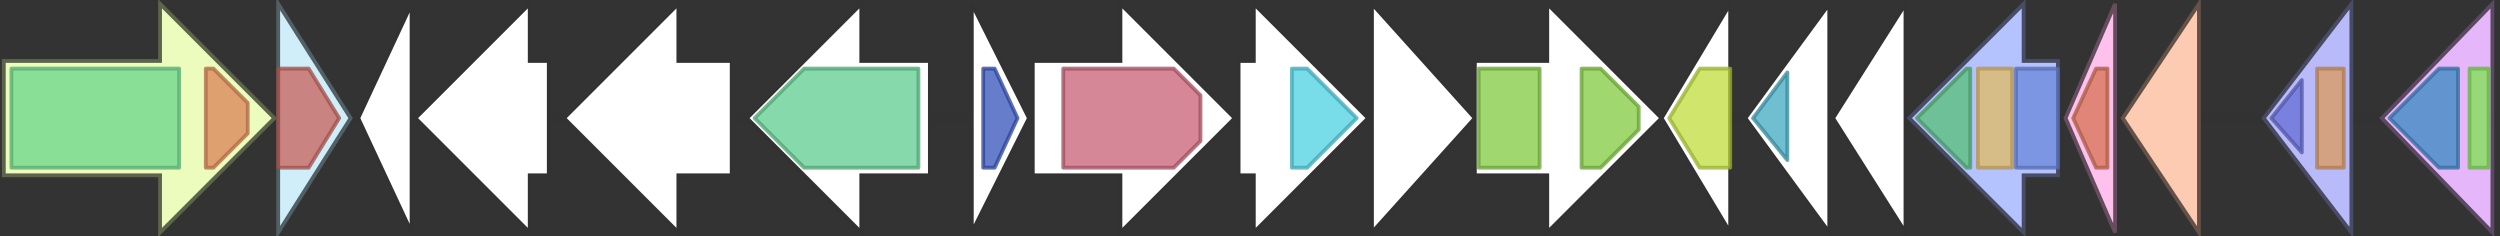 <svg version="1.1" baseProfile="full" xmlns="http://www.w3.org/2000/svg" width="656" height="62">
	<rect width="100%" height="100%" fill="#333333" stroke="none"/>
	<line x1="1" y1="31" x2="655" y2="31" style="stroke:rgb(50,50,50); stroke-width:3 "/>
	<g>
		<polygon class="NoName" points="360,16 360,16 360,1 387,31 360,61 360,46 360,46" fill="rgb(255,255,255)" fill-opacity="1.0" stroke="rgb(50,50,50)" stroke-width="1" />
	</g>
	<g>
		<polygon class="NoName" points="387,16 406,16 406,1 436,31 406,61 406,46 387,46" fill="rgb(255,255,255)" fill-opacity="1.0" stroke="rgb(50,50,50)" stroke-width="1" />
		<g>
			<title>PF00005</title>
			<rect class="PF00005" x="388" y="18" stroke-linejoin="round" width="16" height="26" fill="rgb(129,201,63)" stroke="rgb(103,160,50)" stroke-width="1" opacity="0.75" />
		</g>
		<g>
			<title>PF00005</title>
			<polygon class="PF00005" points="415,18 420,18 430,28 430,34 420,44 415,44" stroke-linejoin="round" width="15" height="26" fill="rgb(129,201,63)" stroke="rgb(103,160,50)" stroke-width="1" opacity="0.75" />
		</g>
	</g>
	<g>
		<polygon class="NoName" points="454,16 454,16 454,1 436,31 454,61 454,46 454,46" fill="rgb(255,255,255)" fill-opacity="1.0" stroke="rgb(50,50,50)" stroke-width="1" />
		<g>
			<title>PF04752</title>
			<polygon class="PF04752" points="438,31 446,18 454,18 454,44 446,44" stroke-linejoin="round" width="17" height="26" fill="rgb(190,220,58)" stroke="rgb(152,176,46)" stroke-width="1" opacity="0.75" />
		</g>
	</g>
	<g>
		<polygon class="NoName" points="480,16 480,16 480,1 458,31 480,61 480,46 480,46" fill="rgb(255,255,255)" fill-opacity="1.0" stroke="rgb(50,50,50)" stroke-width="1" />
		<g>
			<title>PF01551</title>
			<polygon class="PF01551" points="460,31 469,19 469,42" stroke-linejoin="round" width="9" height="26" fill="rgb(65,169,193)" stroke="rgb(51,135,154)" stroke-width="1" opacity="0.75" />
		</g>
	</g>
	<g>
		<polygon class="NoName" points="500,16 500,16 500,1 481,31 500,61 500,46 500,46" fill="rgb(255,255,255)" fill-opacity="1.0" stroke="rgb(50,50,50)" stroke-width="1" />
	</g>
	<g>
		<title>tdaE</title>
		<polygon class="tdaE" points="540,16 531,16 531,1 501,31 531,61 531,46 540,46" fill="rgb(180,194,253)" fill-opacity="1.0" stroke="rgb(72,77,101)" stroke-width="1" />
		<g>
			<title>PF00441</title>
			<polygon class="PF00441" points="503,31 516,18 517,18 517,44 516,44" stroke-linejoin="round" width="14" height="26" fill="rgb(85,191,117)" stroke="rgb(68,152,93)" stroke-width="1" opacity="0.75" />
		</g>
		<g>
			<title>PF02770</title>
			<rect class="PF02770" x="519" y="18" stroke-linejoin="round" width="9" height="26" fill="rgb(225,186,97)" stroke="rgb(180,148,77)" stroke-width="1" opacity="0.75" />
		</g>
		<g>
			<title>PF02771</title>
			<rect class="PF02771" x="529" y="18" stroke-linejoin="round" width="11" height="26" fill="rgb(105,135,218)" stroke="rgb(84,108,174)" stroke-width="1" opacity="0.75" />
		</g>
	</g>
	<g>
		<title>tdaD</title>
		<polygon class="tdaD" points="555,16 555,16 555,1 542,31 555,61 555,46 555,46" fill="rgb(254,193,237)" fill-opacity="1.0" stroke="rgb(101,77,94)" stroke-width="1" />
		<g>
			<title>PF13279</title>
			<polygon class="PF13279" points="544,31 550,18 553,18 553,44 550,44" stroke-linejoin="round" width="11" height="26" fill="rgb(213,114,82)" stroke="rgb(170,91,65)" stroke-width="1" opacity="0.75" />
		</g>
	</g>
	<g>
		<title>tdaC</title>
		<polygon class="tdaC" points="577,16 577,16 577,1 557,31 577,61 577,46 577,46" fill="rgb(253,203,178)" fill-opacity="1.0" stroke="rgb(101,81,71)" stroke-width="1" />
	</g>
	<g>
		<title>tdaB</title>
		<polygon class="tdaB" points="617,16 617,16 617,1 594,31 617,61 617,46 617,46" fill="rgb(184,186,250)" fill-opacity="1.0" stroke="rgb(73,74,100)" stroke-width="1" />
		<g>
			<title>PF00043</title>
			<polygon class="PF00043" points="596,31 604,21 604,40" stroke-linejoin="round" width="9" height="26" fill="rgb(102,108,211)" stroke="rgb(81,86,168)" stroke-width="1" opacity="0.75" />
		</g>
		<g>
			<title>PF13417</title>
			<rect class="PF13417" x="608" y="18" stroke-linejoin="round" width="7" height="26" fill="rgb(220,154,91)" stroke="rgb(176,123,72)" stroke-width="1" opacity="0.75" />
		</g>
	</g>
	<g>
		<title>tdaA</title>
		<polygon class="tdaA" points="654,16 654,16 654,1 625,31 654,61 654,46 654,46" fill="rgb(229,182,249)" fill-opacity="1.0" stroke="rgb(91,72,99)" stroke-width="1" />
		<g>
			<title>PF03466</title>
			<polygon class="PF03466" points="627,31 640,18 645,18 645,44 640,44" stroke-linejoin="round" width="20" height="26" fill="rgb(55,136,195)" stroke="rgb(44,108,156)" stroke-width="1" opacity="0.75" />
		</g>
		<g>
			<title>PF00126</title>
			<rect class="PF00126" x="648" y="18" stroke-linejoin="round" width="5" height="26" fill="rgb(125,227,79)" stroke="rgb(99,181,63)" stroke-width="1" opacity="0.75" />
		</g>
	</g>
	<g>
		<title>paaZ</title>
		<polygon class="paaZ" points="1,16 42,16 42,1 72,31 42,61 42,46 1,46" fill="rgb(235,252,188)" fill-opacity="1.0" stroke="rgb(93,100,75)" stroke-width="1" />
		<g>
			<title>PF00171</title>
			<rect class="PF00171" x="3" y="18" stroke-linejoin="round" width="44" height="26" fill="rgb(105,213,139)" stroke="rgb(84,170,111)" stroke-width="1" opacity="0.75" />
		</g>
		<g>
			<title>PF01575</title>
			<polygon class="PF01575" points="54,18 56,18 65,27 65,35 56,44 54,44" stroke-linejoin="round" width="11" height="26" fill="rgb(218,129,86)" stroke="rgb(174,103,68)" stroke-width="1" opacity="0.75" />
		</g>
	</g>
	<g>
		<title>tdaF</title>
		<polygon class="tdaF" points="73,16 73,16 73,1 92,31 73,61 73,46 73,46" fill="rgb(207,238,250)" fill-opacity="1.0" stroke="rgb(82,95,100)" stroke-width="1" />
		<g>
			<title>PF02441</title>
			<polygon class="PF02441" points="73,18 81,18 89,31 81,44 73,44" stroke-linejoin="round" width="17" height="26" fill="rgb(199,95,88)" stroke="rgb(159,76,70)" stroke-width="1" opacity="0.75" />
		</g>
	</g>
	<g>
		<polygon class="NoName" points="108,16 108,16 108,1 94,31 108,61 108,46 108,46" fill="rgb(255,255,255)" fill-opacity="1.0" stroke="rgb(50,50,50)" stroke-width="1" />
	</g>
	<g>
		<polygon class="NoName" points="144,16 139,16 139,1 109,31 139,61 139,46 144,46" fill="rgb(255,255,255)" fill-opacity="1.0" stroke="rgb(50,50,50)" stroke-width="1" />
	</g>
	<g>
		<polygon class="NoName" points="192,16 178,16 178,1 148,31 178,61 178,46 192,46" fill="rgb(255,255,255)" fill-opacity="1.0" stroke="rgb(50,50,50)" stroke-width="1" />
	</g>
	<g>
		<polygon class="NoName" points="244,16 226,16 226,1 196,31 226,61 226,46 244,46" fill="rgb(255,255,255)" fill-opacity="1.0" stroke="rgb(50,50,50)" stroke-width="1" />
		<g>
			<title>PF00939</title>
			<polygon class="PF00939" points="198,31 211,18 241,18 241,44 211,44" stroke-linejoin="round" width="45" height="26" fill="rgb(94,204,141)" stroke="rgb(75,163,112)" stroke-width="1" opacity="0.75" />
		</g>
	</g>
	<g>
		<polygon class="NoName" points="255,16 255,16 255,1 270,31 255,61 255,46 255,46" fill="rgb(255,255,255)" fill-opacity="1.0" stroke="rgb(50,50,50)" stroke-width="1" />
		<g>
			<title>PF01980</title>
			<polygon class="PF01980" points="258,18 261,18 267,31 261,44 258,44" stroke-linejoin="round" width="11" height="26" fill="rgb(51,82,185)" stroke="rgb(40,65,148)" stroke-width="1" opacity="0.75" />
		</g>
	</g>
	<g>
		<polygon class="NoName" points="271,16 294,16 294,1 324,31 294,61 294,46 271,46" fill="rgb(255,255,255)" fill-opacity="1.0" stroke="rgb(50,50,50)" stroke-width="1" />
		<g>
			<title>PF00496</title>
			<polygon class="PF00496" points="279,18 308,18 315,25 315,37 308,44 279,44" stroke-linejoin="round" width="36" height="26" fill="rgb(199,94,116)" stroke="rgb(159,75,92)" stroke-width="1" opacity="0.75" />
		</g>
	</g>
	<g>
		<polygon class="NoName" points="325,16 329,16 329,1 359,31 329,61 329,46 325,46" fill="rgb(255,255,255)" fill-opacity="1.0" stroke="rgb(50,50,50)" stroke-width="1" />
		<g>
			<title>PF00528</title>
			<polygon class="PF00528" points="339,18 343,18 356,31 343,44 339,44" stroke-linejoin="round" width="20" height="26" fill="rgb(77,208,225)" stroke="rgb(61,166,180)" stroke-width="1" opacity="0.75" />
		</g>
	</g>
</svg>
